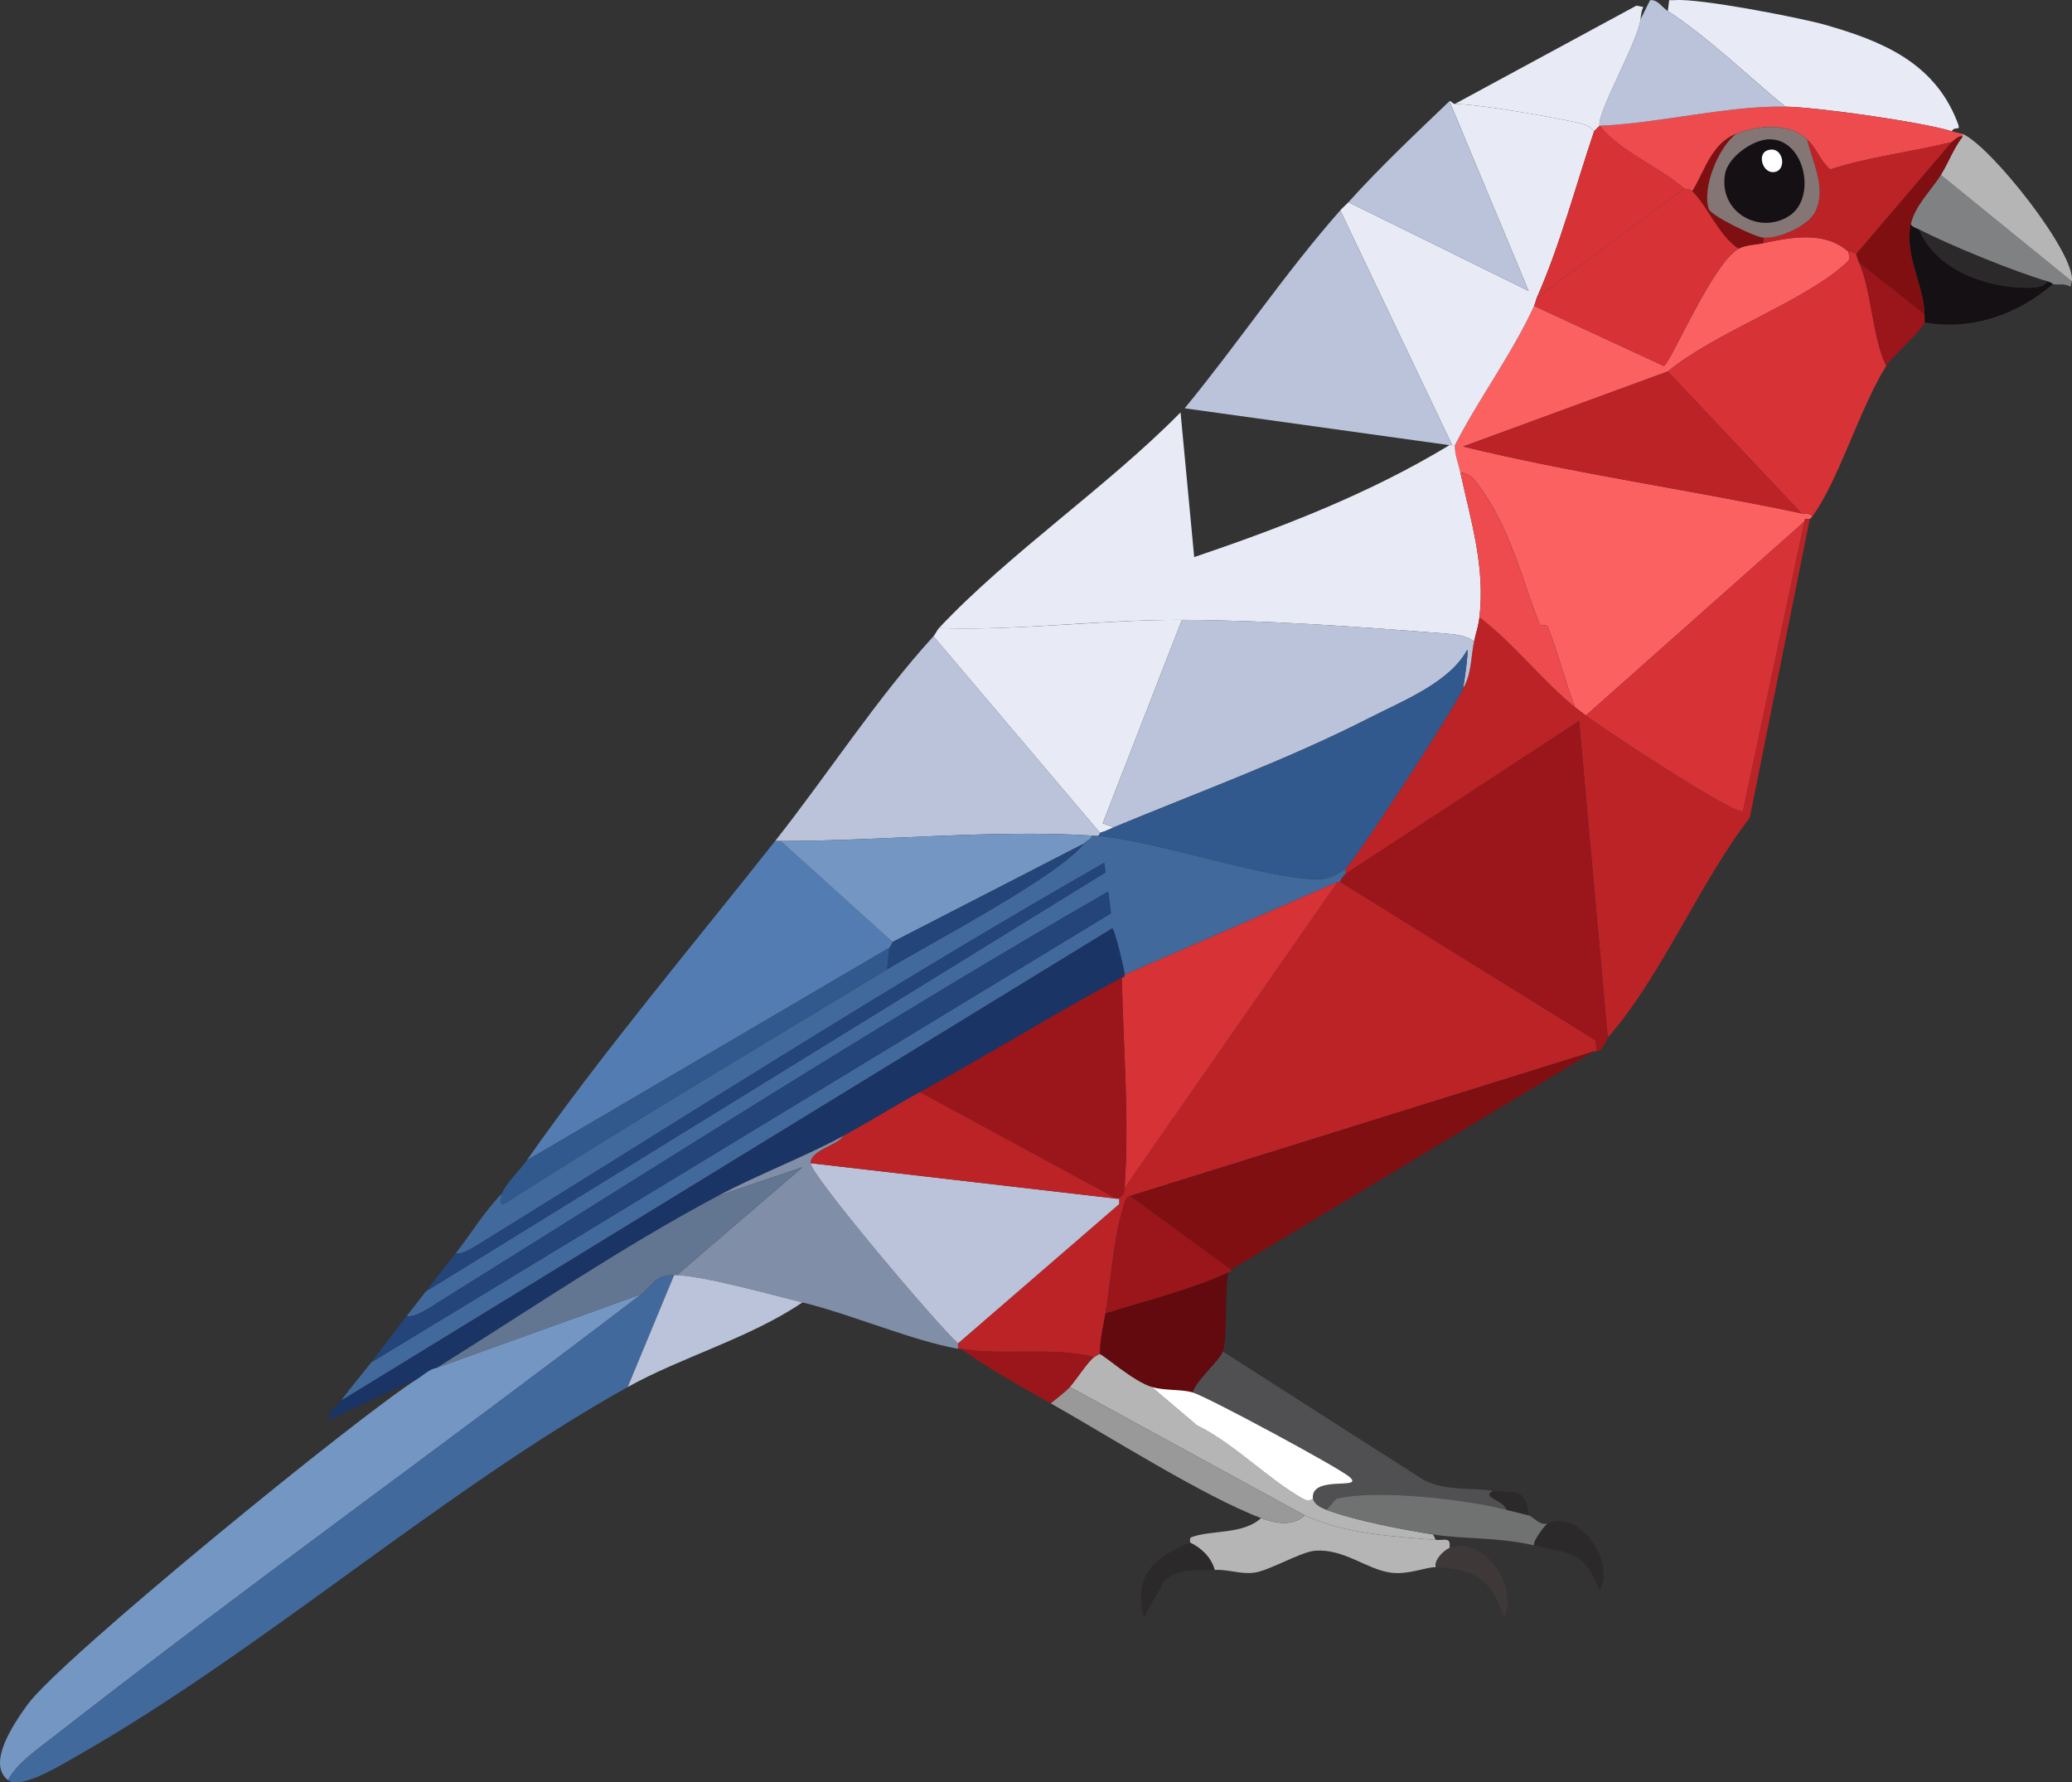 <svg xmlns="http://www.w3.org/2000/svg" viewBox="0 0 1050.56 903.69">
    <rect x="0" y="0" width="1050.56" height="903.69" fill="#333333" stroke="none"/>
    <g>
        <path
            d="M936.99,127.42c1.3,4.25,1.17,4.05-2.08,6.92-21.53,19.04-65.83,34.54-89.28,53.98l-103.81,38.06c56.01,13.7,114.66,21.87,171.64,33.91,1.89.4,3.47-.37,5.54,1.38-.85,1.16-1.32,1.31-1.38,1.38-.21.26-2.99-.77-2.77,1.38l-110.73,98.28c-1.91-1.47-3.54-2.5-5.54-4.15-5.16-13.23-8.59-27.8-13.84-40.83-.57-1.42-3.59.03-4.15-1.38-9.24-23.15-14.9-50.44-33.22-73.36-1.51-1.88-4.48-3.37-6.92-3.46-1-4.57-2.9-9.05-2.77-13.84,12.18-23.74,29.06-46.39,40.14-70.59l65.75,30.45c3.39-1.04,24.74-52.26,38.06-59.52,3.38-1.84,8.56-1.94,12.46-2.77,15.01-3.18,30.84-6.08,42.91,4.15Z"
            style="fill:#fc6162;" />
        <path
            d="M734.9,225.7h2.77c-.13,4.79,1.77,9.27,2.77,13.84,5.54,25.34,12.61,47.94,9.69,73.36-.56,4.92-1.81,7.94-2.77,12.46-2.93-3.21-10.61-3.84-14.53-4.15-43.03-3.39-90.63-6.79-133.57-6.92s-82.2,5.56-123.19,4.15c35.86-38.13,85.31-71.59,122.5-109.35l6.92,73.36c44.59-15.1,89.13-32.32,129.42-56.75Z"
            style="fill:#e8ebf5;" />
        <path
            d="M809.65,532.98h-1.38l-235.31,73.36c-3.1,1.08-3.16,5.27-4.15,8.3-2.08-.08-1.44-2.59-1.38-4.15.03-.85-.03-2.63,0-2.77.45-2.13,2.35.31,2.77-5.54l107.96-155.03h1.38l129.42,80.28.69,5.54Z"
            style="fill:#bc2327;" />
        <path
            d="M682.31,440.24c-.12.87.23,2.19,0,2.77-.09.23-2.9,2.81-2.77,4.15h-1.38l-107.96,47.06c.25-1.19-5.05-23.21-6.23-23.53l-391.02,239.46c4.85-6.72,10.23-12.84,15.23-19.38l375.11-227.69-1.38-11.07c-114.45,65.93-227.16,138.17-339.81,208.32-3.74,2.33-11.52,7.89-15.92,6.92,3.2-4.17,6.48-8.31,9.69-12.46l344.65-212.47-.69-4.84c-106.62,60.8-210.86,127.72-315.59,192.4-2.91,1.8-9.77,6.51-13.15,5.54,7.83-10.08,14.53-21.25,23.53-30.45-.1.26-1.63,6.5.69,5.54,64.07-40.91,129.45-79.7,194.47-119.04,21.44-12.97,87.2-47.35,99.66-63.67,1.42-1.86,3.66-1.75,4.15-4.15.46.03.92-.03,1.38,0,29.41,1.97,87.94,22.5,114.19,22.15,4.29-.06,9.85-2.87,13.15-5.54Z"
            style="fill:#42699c;" />
        <path
            d="M917.61,263.07l-30.45,151.57c-25.38,32.81-45.07,80.91-71.98,111.42l-14.53-160.56-118.35,77.51c.23-.58-.12-1.89,0-2.77,4.83-3.91,57.74-85.06,59.52-91.35,4.28-6.93,3.93-15.95,5.54-23.53.96-4.51,2.2-7.54,2.77-12.46,17.83,13.76,31.04,31.3,48.45,45.68,2,1.65,3.63,2.69,5.54,4.15,7.5,5.77,75.73,51.08,79.59,48.45l31.14-146.72c-.22-2.15,2.55-1.12,2.77-1.38Z"
            style="fill:#bc2327;" />
        <path
            d="M815.18,526.06c-.7.8-2.03,6.62-5.54,6.92l-.69-5.54-129.42-80.28c-.13-1.34,2.68-3.92,2.77-4.15l118.35-77.51,14.53,160.56Z"
            style="fill:#9a161b;" />
        <path
            d="M737.67,52.68c13.18.25,49.15,6.6,62.98,9.69,2.59.58,5.89,1.77,7.61,4.15-9.34,27.6-17.26,57.85-29.07,84.43-.39.87-.68,2.61-1.38,4.15-11.08,24.2-27.96,46.85-40.14,70.59h-1.38l-56.75-119.04c1.37-1.55,2.9-2.76,4.15-4.15l91.35,44.99-40.14-96.2c1.13-.23,1.38,1.36,2.77,1.38Z"
            style="fill:#e8ebf5;" />
        <path
            d="M557.73,422.25c-.15.05.08,2.13-2.77,1.38-.46-.03-.92.03-1.38,0-50.61-3.13-106.39,2.77-157.79,2.77h-2.77c26.49-33.55,51.58-72.39,80.28-103.81l84.43,99.66Z"
            style="fill:#bac3d9;" />
        <path
            d="M395.78,426.4l56.75,51.21c-.19,1.05-.92,1.8-1.38,2.77l-184.09,107.96c38.6-55.04,84.18-109.03,125.96-161.95h2.77Z"
            style="fill:#537db2;" />
        <path d="M736.29,225.7h-1.38l-134.26-18.69c26.99-32.76,50.8-68.54,78.9-100.35l56.75,119.04Z"
            style="fill:#bac3d9;" />
        <path
            d="M941.14,128.8c.12.18.78,2.84,1.38,4.15,6.38,13.95,6.72,37.94,13.84,52.6-13.15,20.79-24.31,58.47-37.37,76.13-2.06-1.76-3.64-.98-5.54-1.38l-67.82-71.98c23.45-19.45,67.75-34.95,89.28-53.98,3.24-2.87,3.38-2.67,2.08-6.92.18.16,3.46.37,4.15,1.38Z"
            style="fill:#d73337;" />
        <path
            d="M599.26,314.28l-40.14,103.12,5.54,2.08c-2.84,1.18-3.25,1.65-6.92,2.77l-84.43-99.66c.81-.89,1.96-3.29,2.77-4.15,40.99,1.4,82.25-4.28,123.19-4.15Z"
            style="fill:#e8ebf5;" />
        <path
            d="M570.19,494.22c-.2.95-.07,1.54-1.38,1.38-34.61,18.48-67.98,39.38-102.43,58.13-13.04,7.1-25.64,15.02-38.76,22.15-19.34,10.52-43.36,19.64-63.67,30.45-48.99,26.08-95.34,57.73-142.57,87.2-3.7.59-6.66,3.66-9.69,5.54l-44.99,20.76c-1.28-3.55,4.62-7.46,6.23-9.69l391.02-239.46c1.17.32,6.48,22.34,6.23,23.53Z"
            style="fill:#1a3465;" />
        <polygon points="808.26 532.98 624.17 643.71 572.96 606.34 808.26 532.98" style="fill:#800f12;" />
        <path
            d="M427.62,575.89c-2.75,4.9-16.48,7.07-16.61,13.84-.11,5.9,64.52,82.36,74.74,91.35v2.77c-23.36-4.16-53.84-17.38-78.9-23.53-16.22-3.98-48.38-13.05-63.67-13.84l63.67-54.67-42.91,14.53c20.31-10.81,44.33-19.93,63.67-30.45Z"
            style="fill:#818ea7;" />
        <path
            d="M188.16,690.77c5.99-7.84,11.98-15.71,17.99-23.53,4.39.97,12.18-4.59,15.92-6.92,112.65-70.14,225.37-142.38,339.81-208.32l1.38,11.07-375.11,227.69Z"
            style="fill:#234579;" />
        <path
            d="M989.59,66.52c-15.51-4.73-67.87-12.17-84.43-12.46-18.59-15.28-39.56-35.56-59.52-48.45l.69-5.54c.92-.06,1.85.08,2.77,0,12.42-1.06,64.12,9.03,76.13,12.46,28.85,8.23,55.34,18.99,67.13,49.14,2.28,5.82-.85,1.65-2.77,4.84Z"
            style="fill:#e8ebf5;" />
        <path d="M683.69,102.51c16.13-17.91,33.84-34.53,51.21-51.21l40.14,96.2-91.35-44.99Z"
            style="fill:#bac3d9;" />
        <path
            d="M905.15,54.06c16.57.29,68.92,7.72,84.43,12.46,1.74.53,4.92,1.13,5.54,1.38v1.38c-2.04-.97-5.24,2.69-5.54,2.77-20.13,4.99-41.66,7.35-61.59,13.84-5.3-4.51-6.6-10.36-11.77-15.23-9.01-8.48-24.49-7.32-35.99-2.77-12.42,4.92-15.68,18.38-22.15,29.07-1.34-1.24-3.99-1.24-4.15-1.38-13.29-11.39-32.12-18.55-42.91-31.84,30.09-1.18,64.41-10.2,94.12-9.69Z"
            style="fill:#ed4b4d;" />
        <path
            d="M215.84,654.78c5.03-6.51,10.2-12.9,15.23-19.38,3.38.97,10.24-3.74,13.15-5.54,104.73-64.68,208.96-131.6,315.59-192.4l.69,4.84-344.65,212.47Z"
            style="fill:#234579;" />
        <path
            d="M845.64,5.61c19.96,12.88,40.93,33.17,59.52,48.45-29.71-.51-64.04,8.51-94.12,9.69-1.68-5.94,19.54-42.79,20.76-53.98l4.84-9.69c4.08-.31,5.81,3.48,9,5.54Z"
            style="fill:#bac3d9;" />
        <path
            d="M568.8,614.64c-3.87,11.87-5.96,37.34-8.3,51.21-1.16,6.85-2.89,13.73-2.77,20.76-.71-.08-1.74.85-2.77,1.38-22.02-5.31-45.91-.57-67.82-4.15-.45-.07-.94.08-1.38,0v-2.77l81.67-70.59c-.05,1.56-.69,4.07,1.38,4.15Z"
            style="fill:#bc2327;" />
        <path
            d="M831.79,9.77c-1.22,11.19-22.44,48.04-20.76,53.98l-2.77,2.77c-1.73-2.38-5.02-3.57-7.61-4.15-13.82-3.08-49.79-9.44-62.98-9.69L829.72,2.85l3.46.69c-1.01,2.2-1.13,3.87-1.38,6.23Z"
            style="fill:#e8ebf5;" />
        <path
            d="M620.02,685.24c-1.34,4.34-13.73,14.75-15.23,20.76-5.86-1.74-13.91-.8-20.76-2.77-9.03-2.6-24.73-16.43-26.3-16.61-.12-7.03,1.61-13.91,2.77-20.76,20.12-6.32,43.23-12.01,62.29-20.76-2.06,9.95-.17,31.71-2.77,40.14Z"
            style="fill:#620a0e;" />
        <path
            d="M449.77,491.45c-65.03,39.33-130.4,78.13-194.47,119.04-2.32.97-.79-5.28-.69-5.54,1.82-4.79,9.21-11.98,12.46-16.61l184.09-107.96c-.6,1.25-1,8.92-1.38,11.07Z"
            style="fill:#32598d;" />
        <path
            d="M624.17,643.71c.21,1.53-.85,1.14-1.38,1.38-19.05,8.76-42.16,14.45-62.29,20.76,2.34-13.88,4.44-39.35,8.3-51.21.99-3.03,1.05-7.23,4.15-8.3l51.21,37.37Z"
            style="fill:#9a161b;" />
        <path
            d="M1050.49,142.65l-.69,2.77c-3.09-1.98-6.33-.79-9-1.38-.15-.03-.2-.64-2.77-1.38-16.7-4.84-49.41-18.26-65.06-26.3-1.37-.7-3.57-1.1-4.15-2.77,2.05-9.34,10.38-17.18,15.23-24.91l66.44,53.98Z"
            style="fill:#808183;" />
        <path
            d="M1050.49,142.65l-66.44-53.98c3.88-6.19,6.45-13.56,11.07-19.38v-1.38c14.05,5.92,57.44,60.51,55.37,74.74Z"
            style="fill:#b6b5b6;" />
        <path
            d="M972.98,116.35c7.54,18.03,28.25,27.09,46.37,29.07,3.41.37,17.1,1.81,18.69-2.77,2.57.74,2.62,1.35,2.77,1.38-17.84,15.48-41.68,23.76-65.06,19.38.27-1.03,0-2.84,0-4.15.06-13.75-10.38-29.93-6.92-45.68.58,1.67,2.79,2.07,4.15,2.77Z"
            style="fill:#141014;" />
        <path
            d="M554.96,688c-2.55,1.31-9.78,12.31-12.46,15.23s-6.68,5.65-9.69,8.3c-15.5-8.75-31.14-17.36-45.68-27.68,21.91,3.58,45.8-1.15,67.82,4.15Z"
            style="fill:#9a161b;" />
        <path
            d="M975.75,159.26c0,1.31.27,3.12,0,4.15-1.03,3.99-16.13,17.01-19.38,22.15-7.12-14.66-7.46-38.65-13.84-52.6l33.22,26.3Z"
            style="fill:#9a161b;" />
        <path d="M804.11,362.73l110.73-98.28-31.14,146.72c-3.85,2.63-72.09-42.68-79.59-48.45Z"
            style="fill:#d73337;" />
        <path d="M845.64,188.32l67.82,71.98c-56.98-12.04-115.62-20.21-171.64-33.91l103.81-38.06Z"
            style="fill:#bc2327;" />
        <path
            d="M858.09,96.97c7.12,6.58,13.88,23.29,23.53,29.07-13.32,7.26-34.68,58.47-38.06,59.52l-65.75-30.45c.71-1.54,1-3.29,1.38-4.15l74.74-55.37c.17.14,2.81.15,4.15,1.38Z"
            style="fill:#d73337;" />
        <path
            d="M989.59,72.05l-48.45,56.75c-.7-1.01-3.97-1.23-4.15-1.38-12.07-10.23-27.9-7.33-42.91-4.15v-2.77c7.72.65,22.76-5.9,26.3-13.15,5.82-11.92-1.3-24.8-4.15-36.68,5.17,4.86,6.47,10.71,11.77,15.23,19.94-6.49,41.47-8.85,61.59-13.84Z"
            style="fill:#bc2327;" />
        <path
            d="M798.57,358.57c-17.41-14.38-30.62-31.91-48.45-45.68,2.92-25.42-4.15-48.02-9.69-73.36,2.44.09,5.41,1.58,6.92,3.46,18.32,22.93,23.98,50.21,33.22,73.36.57,1.42,3.58-.04,4.15,1.38,5.25,13.03,8.68,27.6,13.84,40.83Z"
            style="fill:#ed4b4d;" />
        <path
            d="M747.36,325.35c-1.6,7.58-1.25,16.6-5.54,23.53.41-1.43,2.91-18.87,2.08-19.38-8.9,16.56-32.73,25.86-49.83,34.6-40.96,20.94-86.82,37.68-129.42,55.37l-5.54-2.08,40.14-103.12c42.94.13,90.55,3.53,133.57,6.92,3.93.31,11.6.94,14.53,4.15Z"
            style="fill:#bac3d9;" />
        <path
            d="M566.04,607.72h1.38c-.03.14.03,1.92,0,2.77l-81.67,70.59c-10.23-8.99-74.85-85.45-74.74-91.35l155.03,17.99Z"
            style="fill:#bac3d9;" />
        <path
            d="M570.19,602.19c2.52-34.98-.73-71.54-1.38-106.58,1.31.16,1.19-.44,1.38-1.38l107.96-47.06-107.96,155.03Z"
            style="fill:#d73337;" />
        <path
            d="M570.19,602.19c-.42,5.84-2.31,3.4-2.77,5.54h-1.38l-99.66-53.98c34.44-18.75,67.82-39.65,102.43-58.13.65,35.04,3.9,71.6,1.38,106.58Z"
            style="fill:#9a161b;" />
        <path
            d="M741.82,348.89c-1.78,6.29-54.69,87.44-59.52,91.35-3.3,2.67-8.86,5.48-13.15,5.54-26.25.36-84.78-20.18-114.19-22.15,2.85.75,2.62-1.34,2.77-1.38,3.67-1.12,4.08-1.59,6.92-2.77,42.6-17.69,88.46-34.42,129.42-55.37,17.1-8.74,40.93-18.04,49.83-34.6.83.5-1.67,17.94-2.08,19.38Z"
            style="fill:#32598d;" />
        <path
            d="M553.58,423.63c-.49,2.4-2.73,2.29-4.15,4.15l-96.89,49.83-56.75-51.21c51.41,0,107.18-5.89,157.79-2.77Z"
            style="fill:#7496c3;" />
        <path
            d="M549.43,427.78c-12.46,16.32-78.22,50.7-99.66,63.67.38-2.15.78-9.82,1.38-11.07.47-.97,1.19-1.72,1.38-2.77l96.89-49.83Z"
            style="fill:#234579;" />
        <path
            d="M343.19,646.48c-.46-.02-.92,0-1.38,0-9.84.04-10.67,5.14-16.61,9.69l-103.81,37.37c47.23-29.48,93.58-61.12,142.57-87.2l42.91-14.53-63.67,54.67Z"
            style="fill:#627591;" />
        <path
            d="M853.94,95.58l-74.74,55.37c11.81-26.58,19.73-56.83,29.07-84.43l2.77-2.77c10.79,13.28,29.62,20.45,42.91,31.84Z"
            style="fill:#d73337;" />
        <path
            d="M995.12,69.29c-4.62,5.82-7.19,13.19-11.07,19.38-4.85,7.74-13.18,15.58-15.23,24.91-3.46,15.75,6.98,31.93,6.92,45.68l-33.22-26.3c-.6-1.31-1.26-3.97-1.38-4.15l48.45-56.75c.3-.07,3.5-3.74,5.54-2.77Z"
            style="fill:#800f12;" />
        <path
            d="M566.04,607.72l-155.03-17.99c.13-6.78,13.86-8.94,16.61-13.84,13.11-7.13,25.71-15.05,38.76-22.15l99.66,53.98Z"
            style="fill:#bc2327;" />
        <path
            d="M325.19,656.17c-99.22,75.89-201.3,148.77-299.67,225.62-7.24,5.66-17.17,12.52-21.45,20.76-11.04-8.49,3.18-28.97,9.69-38.06,16.57-23.14,169.36-147.66,197.93-165.41,3.03-1.88,5.98-4.94,9.69-5.54l103.81-37.37Z"
            style="fill:#7496c3;" />
        <path
            d="M341.8,646.48l-23.53,56.75c-94.04,52.49-184.81,133.26-278.91,186.86-8.35,4.76-28.81,17.45-35.3,12.46,4.28-8.25,14.21-15.11,21.45-20.76,98.37-76.85,200.45-149.73,299.67-225.62,5.94-4.55,6.77-9.65,16.61-9.69Z"
            style="fill:#42699c;" />
        <path
            d="M406.86,660.32c-26.46,18-61.38,27.72-88.59,42.91l23.53-56.75c.46,0,.93-.02,1.38,0,15.29.79,47.45,9.86,63.67,13.84Z"
            style="fill:#bac3d9;" />
        <path
            d="M757.05,755.83c-6.22,3.46,5.14,4.4,6.92,9.69-20.15-5.28-67.15-10.75-86.51-5.54-.36.1-3.88,4.57-4.84,5.54-6.99-2.6-6.52-5.34-6.92-5.54-1.44-12.48,26.22-4.29,18.69-11.07-5.2-4.68-72.09-40.69-79.59-42.91,1.49-6.02,13.89-16.43,15.23-20.76l101.74,65.06c10.89,5.63,23.86,3.88,35.3,5.54Z"
            style="fill:#504f51;" />
        <path
            d="M584.03,703.23l22.84,19.38c18.89,9.24,36.2,27.48,53.98,37.37,3.02,1.68,4.51-.17,4.84,0,.4.2-.07,2.93,6.92,5.54,14.7,5.48,38.19,9.92,53.98,12.46l1.38,2.77c-22.44-1.85-45.42-2.97-66.44-12.46l-119.04-65.06c2.68-2.92,9.91-13.91,12.46-15.23,1.03-.53,2.06-1.47,2.77-1.38,1.57.18,17.27,14.01,26.3,16.61Z"
            style="fill:#b6b5b6;" />
        <path
            d="M727.98,780.74c4.35.36,7.86-1.82,6.92,4.15-2.74,1.11-7.81,5.95-6.92,9.69-4.89-.19-13.58,3.96-22.84,2.77-11.95-1.54-24.09-12.51-38.76-11.07-7.12.69-22.98,10.11-30.45,11.07-7.07.92-13.28-1.81-20.07-1.38-1.74-6.27-6.62-11.08-12.46-13.84.17-.07-.55-2.3.69-2.77,9.95-3.73,26.29-1.25,35.3-9.69,5.67,2.14,15.58,4.91,22.15-1.38,21.02,9.49,44,10.61,66.44,12.46Z"
            style="fill:#b6b5b6;" />
        <path
            d="M763.97,765.52c2.16.57,10.02,2.38,11.07,2.77,2.88,1.07,5.46,5.21,9.69,4.15-1.13.55-7.43,8.56-6.92,11.07-18.54-4.3-35.68-3.04-51.21-5.54s-39.28-6.98-53.98-12.46c.96-.96,4.49-5.44,4.84-5.54,19.36-5.21,66.36.25,86.51,5.54Z"
            style="fill:#707171;" />
        <path
            d="M661.54,768.28c-6.57,6.29-16.48,3.52-22.15,1.38-28.95-10.9-77.67-41.81-106.58-58.13,3.01-2.66,7.02-5.39,9.69-8.3l119.04,65.06Z"
            style="fill:#99999a;" />
        <path
            d="M777.81,783.51c-.51-2.51,5.8-10.53,6.92-11.07,15.17-7.37,34.87,18.74,26.3,33.91-7.84-20.31-15.05-18.62-33.22-22.84Z"
            style="fill:#2c292b;" />
        <path
            d="M615.87,795.97c-9.68.61-17.34-1.45-25.61,5.54l-10.38,18.69c-5.08-22.26,4.98-30.38,23.53-38.06,5.83,2.76,10.71,7.57,12.46,13.84Z"
            style="fill:#2c292b;" />
        <path
            d="M727.98,794.58c-.88-3.74,4.18-8.58,6.92-9.69,16.96-6.87,35.26,19.31,27.68,35.3-6.2-19.2-14.4-24.83-34.6-25.61Z"
            style="fill:#3e3938;" />
        <path
            d="M775.04,768.28c-1.05-.39-8.91-2.2-11.07-2.77-1.78-5.29-13.14-6.23-6.92-9.69,10,1.45,16.86-2.2,17.99,12.46Z"
            style="fill:#2c292b;" />
        <path
            d="M604.79,706c7.5,2.22,74.39,38.22,79.59,42.91,7.54,6.79-20.13-1.41-18.69,11.07-.34-.17-1.82,1.68-4.84,0-17.78-9.9-35.09-28.13-53.98-37.37l-22.84-19.38c6.85,1.97,14.9,1.03,20.76,2.77Z"
            style="fill:#fff;" />
        <path
            d="M1038.03,142.65c-1.58,4.58-15.28,3.14-18.69,2.77-18.12-1.98-38.83-11.04-46.37-29.07,15.65,8.04,48.35,21.46,65.06,26.3Z"
            style="fill:#2c292b;" />
        <path
            d="M880.24,67.9c-9.09,6.9-17.35,27.58-13.84,38.06,1.11,3.32,23.05,14.14,27.68,14.53v2.77c-3.9.83-9.07.92-12.46,2.77-9.65-5.78-16.42-22.49-23.53-29.07,6.46-10.68,9.72-24.15,22.15-29.07Z"
            style="fill:#800f12;" />
        <path
            d="M916.23,70.67c2.86,11.88,9.97,24.76,4.15,36.68-3.54,7.25-18.58,13.8-26.3,13.15-4.63-.39-26.57-11.21-27.68-14.53-3.51-10.49,4.75-31.17,13.84-38.06,11.5-4.55,26.98-5.71,35.99,2.77Z"
            style="fill:#847675;" />
        <path
            d="M896.16,70.67c18.76-1.32,25.37,29.46,11.07,38.76-15.19,9.88-36.18-2.01-32.53-21.45,1.55-8.26,13.49-16.74,21.45-17.3Z"
            style="fill:#141014;" />
        <path d="M896.16,76.21c8.23-2.82,10.38,10.97,2.77,11.07-5.4.07-8.05-9.26-2.77-11.07Z" style="fill:#fff;" />
    </g>
</svg>